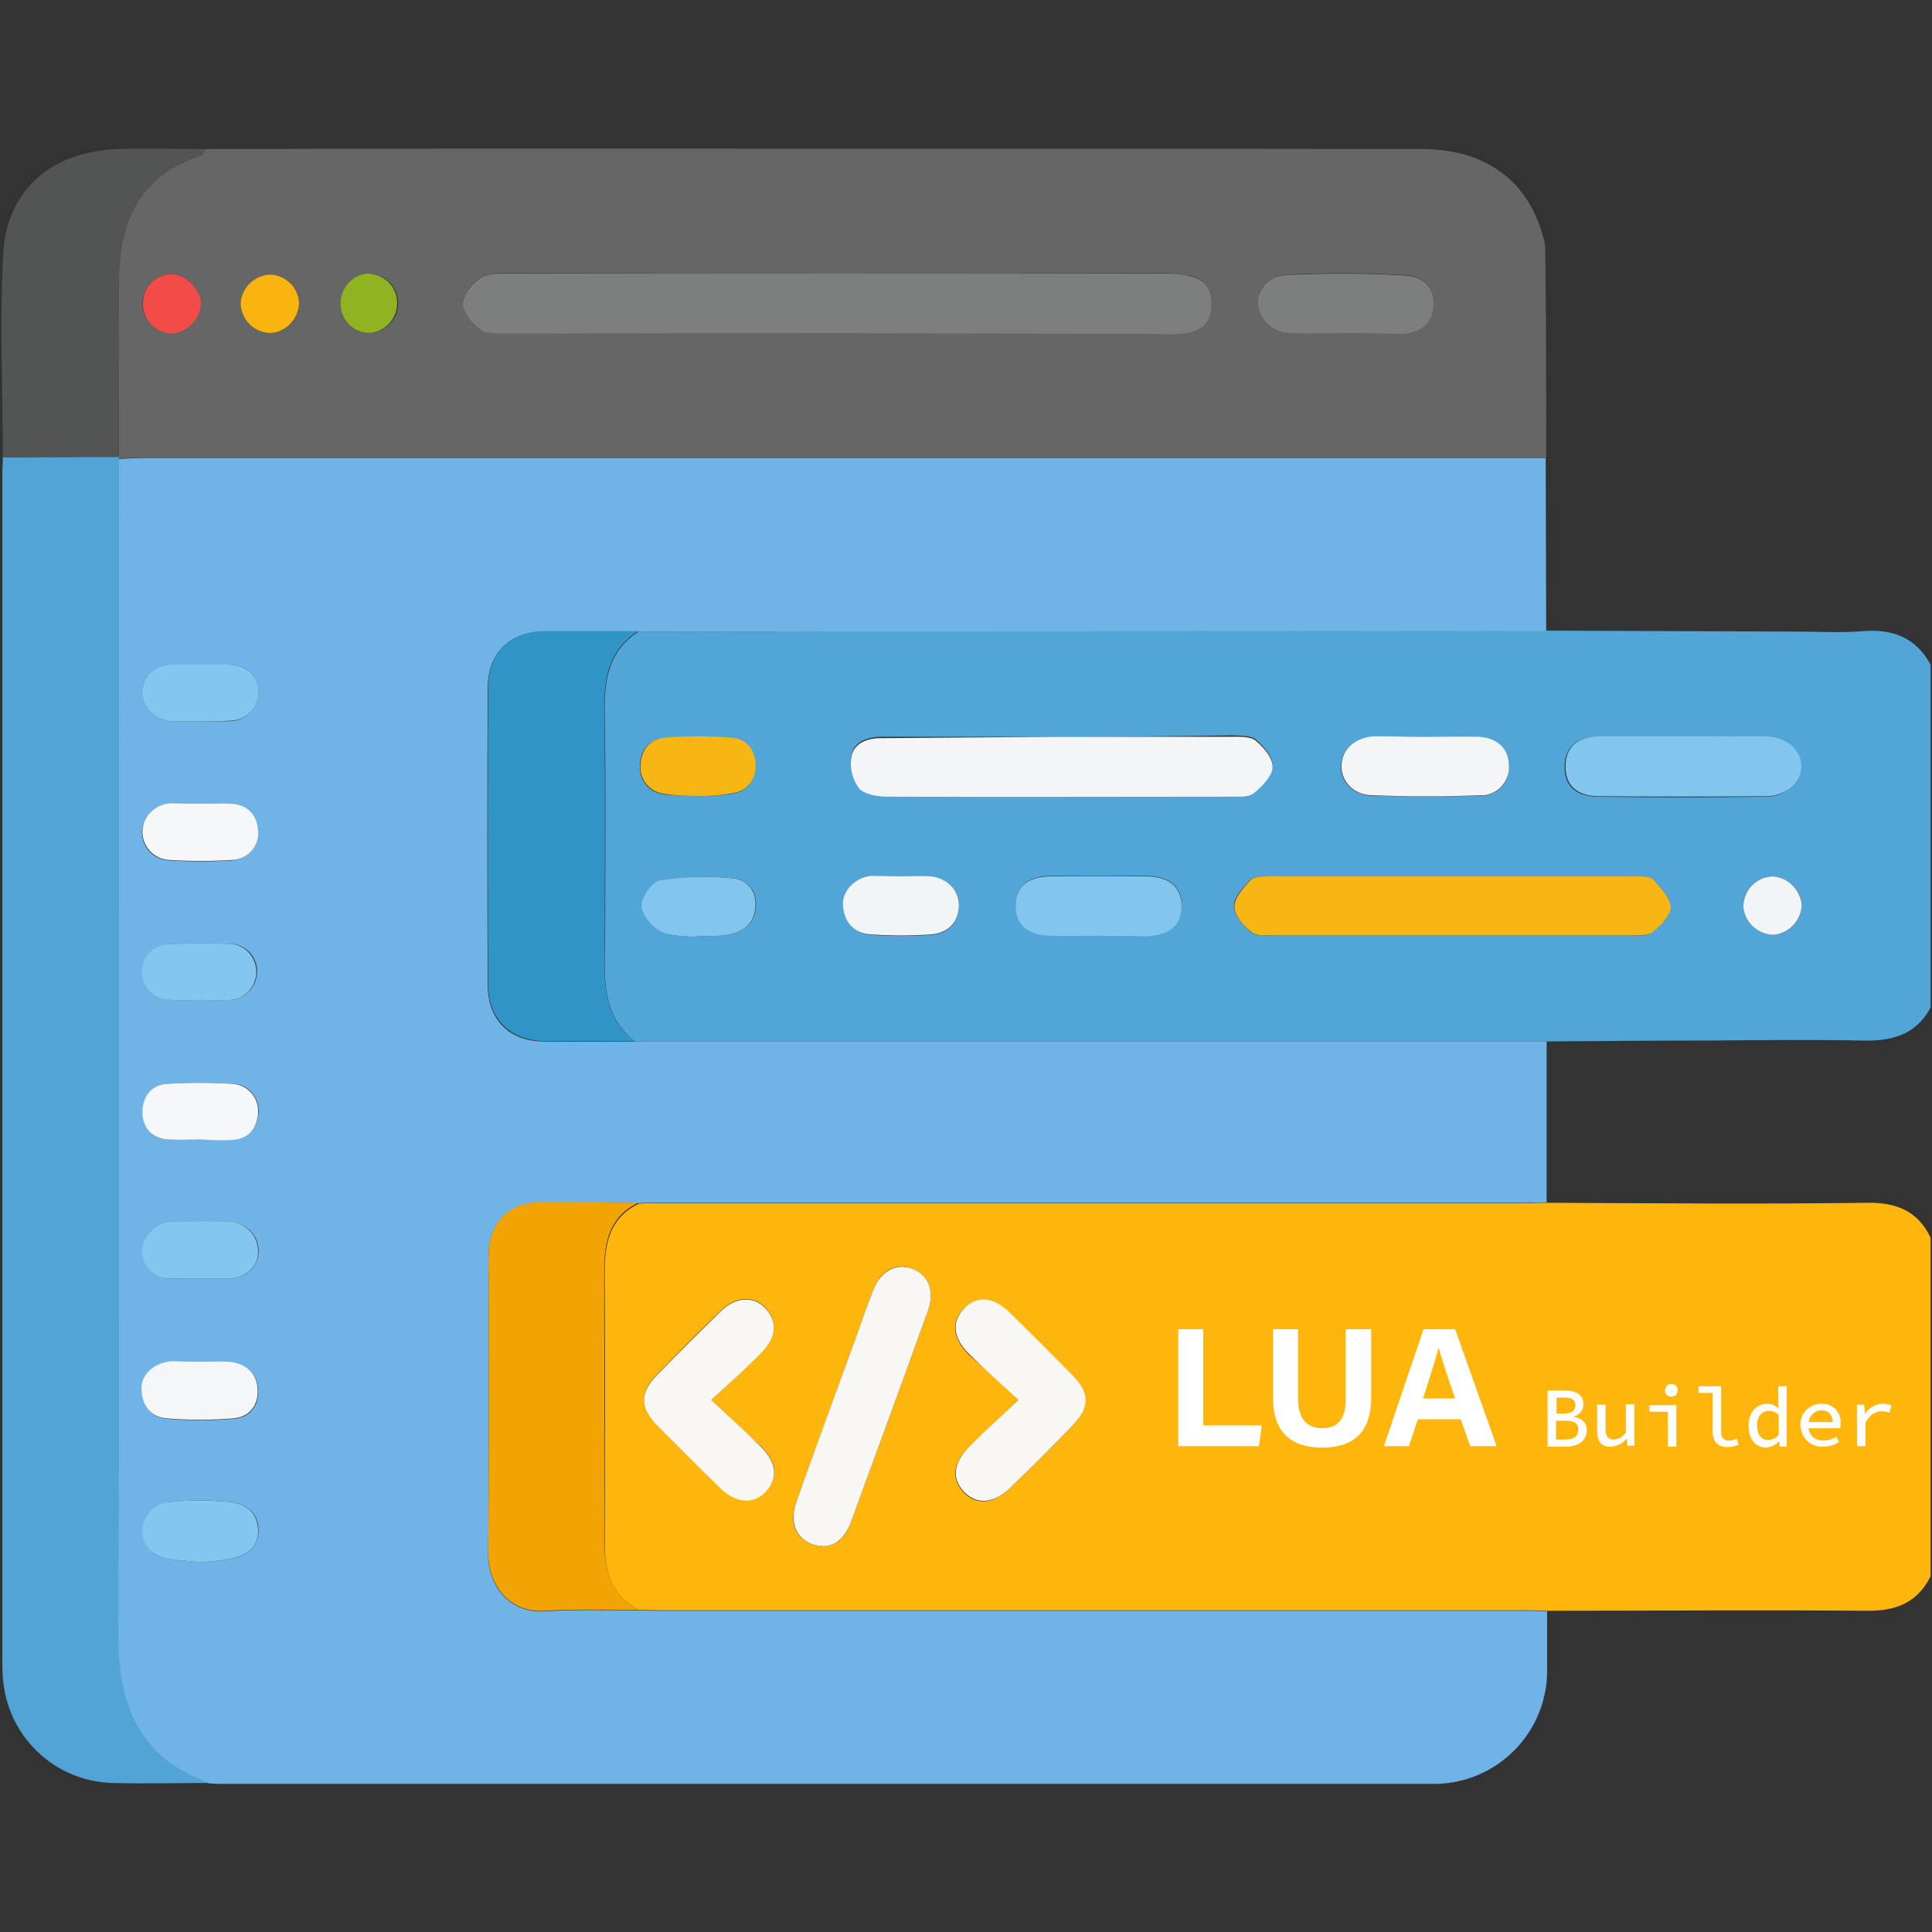 <?xml version="1.0" encoding="utf-8"?>

<svg version="1.1" id="图层_1" xmlns="http://www.w3.org/2000/svg" xmlns:xlink="http://www.w3.org/1999/xlink" x="0px" y="0px"
	 viewBox="0 0 409.6 409.6" style="enable-background:new 0 0 409.6 409.6;" xml:space="preserve">
<rect x="0" y="0" width="409.6" height="409.6" fill="#333333" stroke="none"/>
<style type="text/css">
	.st0{fill:#FEB60D;}
	.st1{fill:#52A5D7;}
	.st2{fill:#70B4E7;}
	.st3{fill:#666666;}
	.st4{fill:#52A4D7;}
	.st5{fill:#535454;}
	.st6{fill:#F2A405;}
	.st7{fill:#F8F7F4;}
	.st8{fill:#F8F7F3;}
	.st9{fill:#3194C6;}
	.st10{fill:#F8B614;}
	.st11{fill:#F3F5F7;}
	.st12{fill:#82C5ED;}
	.st13{fill:#F2F5F7;}
	.st14{fill:#F1F5F7;}
	.st15{fill:#F4F6F8;}
	.st16{fill:#83C6EE;}
	.st17{fill:#F6F7F8;}
	.st18{fill:#7D7E7E;}
	.st19{fill:#F9B410;}
	.st20{fill:#F34B47;}
	.st21{fill:#90B322;}
	.st22{fill:#FFFFFF;}
</style>
<g>
	<path class="st0" d="M409.3,334.2c-2.8,5.6-7.4,7.4-13.6,7.3c-22.6-0.2-45.1,0-67.7,0c-1.2,0-2.4-0.1-3.6-0.1H140.2
		c-1.6,0-3.2-0.1-4.8-0.1c-5.9-3-7.2-8.2-7.2-14.2c0.1-19.2,0.1-38.5,0-57.7c0-6,1.2-11.3,7.2-14.2c0.5,0,1-0.1,1.6-0.1l186.2,0
		c1.6,0,3.2-0.1,4.8-0.1c22.6,0.1,45.2,0.3,67.8,0c6.2-0.1,10.8,1.7,13.5,7.4L409.3,334.2z M174.7,327.8c2.6-0.1,4.5-1.9,5.6-4.8
		c5.5-15.1,11.1-30.2,16.5-45.3c1.4-4,0-7.4-3.3-8.7c-3.5-1.4-6.8,0.3-8.4,4.6c-1.5,3.7-2.7,7.5-4.1,11.2
		c-4.1,11.2-8.2,22.5-12.2,33.7C166.9,323.5,169.4,327.7,174.7,327.8z M150.8,296.8c3.9-3.7,7.5-6.9,10.8-10.3
		c3.1-3.1,3.2-6.5,0.7-9.2s-6.3-2.5-9.5,0.6c-4.6,4.4-9.1,9-13.5,13.5c-3.7,3.8-3.7,6.8,0,10.7c4.3,4.5,8.8,8.9,13.3,13.2
		c3.5,3.4,7.1,3.6,9.8,0.8s2.3-6.1-1.1-9.5C158,303.6,154.7,300.5,150.8,296.8L150.8,296.8z M215.9,296.8c-4,3.8-7.4,6.9-10.6,10.1
		c-3.4,3.4-3.6,6.7-1,9.5c2.6,2.7,6.2,2.5,9.5-0.6c4.6-4.4,9.1-8.9,13.5-13.5c3.7-3.8,3.7-6.9-0.1-10.7c-4.4-4.5-8.8-8.9-13.2-13.2
		c-3.4-3.3-6.8-3.6-9.5-1.1c-2.9,2.7-2.7,6.2,0.8,9.8C208.6,290.1,212,293.1,215.9,296.8L215.9,296.8z"/>
	<path class="st1" d="M327.9,133.7l53.1,0.2c4.7,0,9.3,0.3,14-0.1c6.3-0.5,11.2,1.4,14.3,7.1v72.7c-3.2,6-8.5,7.2-14.8,7
		c-10.5-0.2-21-0.1-31.5,0c-11.7,0-23.4,0.1-35.1,0.2c-7.8,0-15.7,0-23.5,0l-169.8,0c-7.4-5.9-6.4-14.1-6.3-22.1
		c0-15.7,0.2-31.4-0.1-47.1c-0.1-7.1,0.6-13.5,7.2-17.7h4L327.9,133.7z M307.8,198.3c12.6,0,25.3,0,37.9,0c1.6,0,3.6,0.2,4.6-0.7
		c1.7-1.4,3.9-3.5,3.8-5.3c0-2-2.1-4.2-3.7-5.8c-0.7-0.8-2.5-0.7-3.8-0.7c-25.9,0-51.9,0-77.8,0c-1.3,0-3.1,0-3.8,0.8
		c-1.5,1.6-3.5,3.7-3.4,5.6s2,4.1,3.6,5.4c1.1,0.9,3.3,0.7,5,0.7C282.8,198.3,295.3,198.3,307.8,198.3z M225,156.2h-37.9
		c-3,0-6,0.9-6.6,3.9c-0.4,2.4,0.2,4.8,1.6,6.7c1.2,1.4,4.1,1.8,6.2,1.8c24.3,0.1,48.7,0.1,73,0c1.6,0,3.6,0.1,4.6-0.8
		c1.7-1.4,3.8-3.5,3.9-5.4s-1.9-4.2-3.5-5.6c-1.1-0.9-3.3-0.8-5-0.9C249.2,156.1,237.1,156.2,225,156.2z M356.9,156.2
		c-6,0-12,0-18,0c-4.6,0-7.1,2.2-7.2,6.2s2.2,6.4,6.8,6.5c12,0.2,24,0.2,35.9,0c4.3,0,7.4-3,7.3-6.4s-3.4-6.3-7.8-6.3
		C368.3,156.1,362.7,156.1,356.9,156.2L356.9,156.2z M302.1,156.2c-3.6,0-7.2-0.1-10.8,0c-4.1,0.1-6.9,2.7-7,6.2
		c-0.1,3.3,2.5,6.1,6.4,6.3c7.7,0.2,15.4,0.2,23.1,0c3.3,0.1,6-2.4,6.1-5.7c0-0.3,0-0.5,0-0.8c-0.1-3.5-2.6-5.8-6.7-5.9
		C309.5,156.1,305.8,156.2,302.1,156.2L302.1,156.2z M232.6,198.4c3.5,0,6.9,0.1,10.4,0c5-0.1,7.4-2.3,7.5-6.3s-2.4-6.3-7.3-6.4
		c-6.9-0.1-13.8-0.1-20.7,0c-4.6,0.1-7.1,2.4-7.2,6.2c0,4,2.5,6.3,7.4,6.4C225.9,198.5,229.3,198.4,232.6,198.4L232.6,198.4z
		 M148.1,168.8c2.3,0,4.7-0.2,7-0.5c3.3-0.5,5.1-2.8,5-6.1s-2-5.5-5.1-5.7c-4.8-0.4-9.5-0.4-14.3,0c-3.1,0.2-5,2.7-5,5.8
		c-0.3,3.1,2,5.8,5.1,6.1C143.2,168.7,145.6,168.7,148.1,168.8L148.1,168.8z M191,185.8c-2.1-0.1-4.2-0.1-6.4,0
		c-3.5,0.4-6.2,3.3-5.9,6.4c0.4,3.5,2.5,5.7,5.9,6c4.2,0.3,8.5,0.3,12.8,0c3.3-0.3,5.7-2.2,5.9-5.9c0.2-3.3-2.1-5.9-5.9-6.4
		C195.2,185.7,193.1,185.7,191,185.8L191,185.8z M147.8,198.7v-0.3c2,0.1,4,0.1,6-0.1c3.1-0.5,5.9-1.8,6.4-5.5s-1.5-6.3-4.8-6.6
		c-5.1-0.5-10.2-0.4-15.3,0.4c-1.7,0.3-4,3.5-4,5.4s2.2,4.5,4.1,5.5C142.2,198.6,145.2,198.4,147.8,198.7z M382,191.9
		c-0.2-3.3-2.9-5.9-6.2-6.1c-3.5,0.1-6.2,3-6.2,6.5c0.3,3.3,3.1,5.8,6.4,5.9C379.2,198,381.8,195.3,382,191.9z"/>
	<path class="st2" d="M327.9,220.8c0,11.3,0,22.7,0,34.1c-1.6,0.1-3.2,0.1-4.8,0.1l-186.2,0c-0.5,0-1.1,0.1-1.6,0.1
		c-7,0-14.1-0.2-21.1-0.1c-6.3,0.1-10.3,4.1-10.6,10.5c-0.1,2.1,0,4.3,0,6.4c0,19.1,0.1,38.3-0.1,57.5c-0.1,6.2,4,12.7,12,12.2
		c6.6-0.4,13.3-0.2,19.9-0.2c1.6,0,3.2,0.1,4.8,0.1h184.2c1.2,0,2.4,0.1,3.6,0.1c0,4.1,0,8.2,0,12.4c0.1,13.2-10.4,23.9-23.5,24.2
		c-1.3,0-2.6,0-4,0H46.7c-0.8,0-1.6-0.1-2.4-0.1c-14.6-5.3-19.3-16.1-19.3-31c0.3-83.3,0.1-166.5,0.1-249.8c1.9-0.1,3.7-0.2,5.6-0.2
		h297l0.1,36.7l-188.6,0.1h-4c-6.6,0-13.3,0-19.9,0c-7.2,0-11.9,4.6-11.9,12c-0.1,21-0.1,41.9,0,62.9c0,7.4,4.6,12,11.9,12
		c6.4,0.1,12.7,0,19.1,0l169.8,0C312.2,220.8,320,220.8,327.9,220.8z M42.6,288.7c-2,0-4-0.1-6,0c-3.6,0.2-6.4,2.6-6.5,5.7
		c0,3.5,1.8,6.1,5.3,6.4c4.7,0.4,9.5,0.4,14.2,0c3.5-0.3,5.4-2.9,5.1-6.4s-2.6-5.4-6.1-5.6C46.6,288.6,44.6,288.7,42.6,288.7z
		 M42.4,331.2c2.4-0.1,4.7-0.4,7.1-0.8c3.2-0.8,5.5-2.7,5.3-6.4s-3.1-5.3-6.2-5.6c-4.1-0.4-8.2-0.4-12.3,0c-3.2,0.2-5.8,2.7-6,5.9
		c-0.2,3.2,1.9,5.5,5.1,6.1C37.7,330.9,40,330.9,42.4,331.2z M42.6,170.4c-2.1,0-4.3-0.1-6.4,0c-3.2,0-5.8,2.5-6.1,5.7
		c-0.2,3.2,2.2,6,5.4,6.3c4.6,0.3,9.3,0.3,13.9,0c3.1-0.3,5.5-3,5.2-6.2c0-0.1,0-0.2,0-0.2c-0.4-3.3-2.3-5.3-5.7-5.5
		C46.8,170.3,44.7,170.4,42.6,170.4L42.6,170.4z M42.6,241.6L42.6,241.6c2.1,0,4.2,0.1,6.4,0c3.4-0.2,5.4-2.2,5.8-5.4
		c0.4-3.1-1.8-6-4.9-6.4c-0.1,0-0.2,0-0.3,0c-4.8-0.3-9.5-0.3-14.3,0c-3.4,0.3-5.1,3-5,6.2s2,5.5,5.5,5.6
		C38,241.7,40.3,241.6,42.6,241.6L42.6,241.6z M42.6,212c2.1,0,4.2,0.1,6.4,0c3.3-0.3,5.7-3.2,5.5-6.5c-0.2-2.8-2.4-5.1-5.2-5.4
		c-4.4-0.1-8.8-0.1-13.1,0c-3.2,0-5.9,2.6-5.9,5.8c-0.1,3.3,2.4,5.9,6.1,6.1C38.3,212.1,40.4,212,42.6,212L42.6,212z M42.2,152.9
		c2.1,0,4.3,0.1,6.4,0c3.4,0,6.1-2.7,6.2-6.1c0-0.1,0-0.2,0-0.4c-0.1-3.2-2.7-5.5-6.4-5.5c-4,0-8,0-12,0c-3.3-0.1-6.1,2.4-6.3,5.7
		c0,0,0,0,0,0.1c-0.1,3,2.8,6,6.1,6.2C38.2,153,40.2,152.9,42.2,152.9L42.2,152.9z M42.2,271.1c2.1,0,4.2,0,6.4,0
		c3.4-0.1,6-2.4,6.2-5.4c0.3-3.3-2.2-6.3-5.5-6.5c-0.2,0-0.3,0-0.5,0c-4.2-0.2-8.5-0.1-12.7,0c-2.9,0.1-5.9,3.3-5.9,6
		c0,3.3,2.8,6,6.1,5.9c0,0,0,0,0.1,0C38.2,271.1,40.2,271.1,42.2,271.1L42.2,271.1z"/>
	<path class="st3" d="M327.8,97h-297c-1.9,0-3.7,0.1-5.6,0.2v-0.3c0-12.6-0.2-25.2,0-37.8c0.2-11.8,4-21.8,17.5-26.2
		c0.4-0.1,0.5-0.8,0.8-1.3c18.3,0,36.7-0.1,55-0.1c67.7,0,135.3,0,203,0.1c13.2,0,22.4,6.6,25.6,18.4c0.3,0.9,0.5,1.8,0.5,2.7
		C327.8,67.5,327.8,82.3,327.8,97z M177.8,70.7h67.8c1.9,0.1,3.7,0.1,5.6-0.1c2.9-0.5,5.3-1.9,5.6-5.2c0.4-3.4-0.7-6.1-4.4-6.9
		c-1.4-0.3-2.9-0.5-4.3-0.6c-46.9,0-93.8,0-140.8,0c-1.9,0-4.3,0.1-5.7,1.1c-1.7,1.2-3.5,3.6-3.5,5.4c0,1.8,2,4.1,3.7,5.3
		c1.3,1,3.5,0.8,5.4,0.9C130.7,70.7,154.2,70.7,177.8,70.7z M285.3,70.7c3.7,0,7.5,0,11.2,0c4.5,0,7-2,7.4-5.6
		c0.4-3.6-1.5-6.5-6.1-6.8c-8.4-0.5-16.7-0.5-25.1-0.1c-3.4,0.1-6.1,2.9-6,6.3c0,0.1,0,0.3,0,0.4c0.6,3.4,3.5,5.9,7,5.8
		C277.5,70.8,281.4,70.7,285.3,70.7z M63.4,64.3c-0.1-3.3-2.8-6-6.2-6.1c-3.3,0.2-6,2.8-6.2,6.1c0.1,3.5,2.9,6.3,6.4,6.3
		C60.8,70.4,63.4,67.6,63.4,64.3z M36.4,58.1c-3.5,0-6.2,2.9-6.2,6.3c0,3.3,2.6,6,5.9,6.2c3.4-0.1,6.2-2.8,6.4-6.3
		C42.6,61.4,39.4,58.1,36.4,58.1L36.4,58.1z M72.2,64.1c-0.2,3.4,2.3,6.3,5.7,6.5c0.1,0,0.2,0,0.2,0c3.5,0,6.3-2.8,6.3-6.3
		c0-3.5-2.8-6.3-6.3-6.3C75.2,57.9,72.3,60.8,72.2,64.1L72.2,64.1z"/>
	<path class="st4" d="M25.2,97.2c0,83.3,0.2,166.5-0.1,249.8c0,14.9,4.7,25.8,19.3,31c-6.9,0-13.8,0.2-20.7,0
		c-12.4-0.4-22.4-10.2-23.1-22.6c-0.1-1.1-0.1-2.1-0.1-3.2c0-83.9,0-167.8,0-251.7c0-1.2,0.1-2.4,0.1-3.6l24.6-0.1L25.2,97.2z"/>
	<path class="st5" d="M25.2,96.9L0.6,97c0-14.5-0.7-29,0.1-43.4c0.6-11.2,8-21.3,24.1-22c6.2-0.2,12.5,0,18.7,0
		c-0.3,0.4-0.4,1.1-0.8,1.3c-13.5,4.4-17.3,14.4-17.5,26.2C25.1,71.7,25.2,84.3,25.2,96.9z"/>
	<path class="st6" d="M135.4,341.3c-6.6,0-13.3-0.2-19.9,0.2c-8,0.5-12-6-12-12.2c0.2-19.2,0.1-38.3,0.1-57.5c0-2.1-0.1-4.3,0-6.4
		c0.3-6.3,4.3-10.4,10.6-10.5c7-0.1,14.1,0.1,21.1,0.1c-6,2.9-7.2,8.2-7.2,14.2c0,19.2,0.1,38.5,0,57.7
		C128.2,333.1,129.5,338.3,135.4,341.3z"/>
	<path class="st7" d="M174.7,327.8c-5.2-0.1-7.7-4.3-5.9-9.3c4-11.3,8.1-22.5,12.2-33.7c1.4-3.8,2.6-7.5,4.1-11.2
		c1.6-4.2,4.9-5.9,8.4-4.6c3.3,1.3,4.7,4.7,3.3,8.7c-5.4,15.1-11,30.2-16.5,45.3C179.1,325.9,177.3,327.7,174.7,327.8z"/>
	<path class="st8" d="M150.8,296.8c3.9,3.7,7.3,6.7,10.5,9.9c3.4,3.4,3.7,6.7,1.1,9.5c-2.6,2.8-6.4,2.6-9.8-0.8
		c-4.5-4.3-8.9-8.8-13.3-13.2c-3.7-3.9-3.7-6.9,0-10.7c4.5-4.6,9-9.1,13.5-13.5c3.2-3.1,7-3.3,9.5-0.6s2.4,6-0.7,9.2
		C158.3,290,154.7,293.2,150.8,296.8z"/>
	<path class="st8" d="M215.9,296.8c-3.9-3.6-7.3-6.6-10.5-9.8c-3.5-3.5-3.7-7-0.8-9.8c2.7-2.6,6.1-2.2,9.5,1.1
		c4.5,4.4,8.9,8.8,13.2,13.2c3.8,3.8,3.8,6.9,0.1,10.7c-4.4,4.6-8.9,9.1-13.5,13.5c-3.3,3.1-6.9,3.3-9.5,0.6s-2.4-6.1,1-9.5
		C208.5,303.6,211.9,300.6,215.9,296.8z"/>
	<path class="st9" d="M134.5,220.7c-6.4,0-12.7,0.1-19.1,0c-7.3-0.1-11.9-4.7-11.9-12c-0.1-21-0.1-41.9,0-62.9c0-7.3,4.7-12,11.9-12
		c6.6,0,13.3,0,19.9,0c-6.6,4.2-7.3,10.6-7.2,17.7c0.3,15.7,0.1,31.4,0.1,47.1C128.2,206.6,127.1,214.9,134.5,220.7z"/>
	<path class="st10" d="M307.8,198.3c-12.5,0-25,0-37.5,0c-1.7,0-3.9,0.2-5-0.7c-1.7-1.3-3.6-3.5-3.6-5.4s1.9-4,3.4-5.6
		c0.7-0.8,2.5-0.8,3.8-0.8c25.9,0,51.9,0,77.8,0c1.3,0,3.1-0.1,3.8,0.7c1.6,1.7,3.6,3.9,3.7,5.8c0,1.8-2.1,3.9-3.8,5.3
		c-1,0.8-3,0.7-4.6,0.7C333.1,198.3,320.5,198.3,307.8,198.3z"/>
	<path class="st11" d="M225,156.2c12.1,0,24.2,0,36.3,0c1.7,0,3.9-0.1,5,0.9c1.7,1.4,3.6,3.7,3.5,5.6s-2.2,4-3.9,5.4
		c-1,0.9-3,0.8-4.6,0.8c-24.3,0-48.7,0.1-73,0c-2.1,0-5-0.4-6.2-1.8c-1.4-1.9-2-4.4-1.6-6.7c0.6-3,3.6-4,6.6-3.9L225,156.2z"/>
	<path class="st12" d="M356.9,156.1c5.7,0,11.4,0,17.2,0c4.4,0,7.8,2.8,7.8,6.3s-3.1,6.3-7.3,6.4c-12,0.1-24,0.1-35.9,0
		c-4.6-0.1-6.9-2.5-6.8-6.5s2.6-6.1,7.2-6.2C344.9,156.1,350.9,156.1,356.9,156.1z"/>
	<path class="st11" d="M302.1,156.2c3.7,0,7.4-0.1,11.1,0c4.1,0.1,6.6,2.4,6.7,5.9c0.3,3.2-2,6.1-5.2,6.5c-0.3,0-0.5,0-0.8,0
		c-7.7,0.3-15.4,0.3-23.1,0c-3.9-0.1-6.5-3-6.4-6.3c0.1-3.5,2.9-6,7-6.2C294.9,156.1,298.5,156.2,302.1,156.2z"/>
	<path class="st12" d="M232.6,198.4c-3.3,0-6.6,0.1-9.9,0c-4.9-0.1-7.5-2.5-7.4-6.4c0-3.8,2.5-6.1,7.2-6.2c6.9-0.1,13.8-0.1,20.7,0
		c4.9,0.1,7.3,2.4,7.3,6.4s-2.5,6.1-7.5,6.3C239.5,198.5,236,198.4,232.6,198.4z"/>
	<path class="st10" d="M148.1,168.8c-2.5-0.1-4.9-0.1-7.2-0.5c-3.1-0.3-5.4-3-5.1-6.1c0.1-3.1,1.9-5.5,5-5.8c4.8-0.4,9.5-0.4,14.3,0
		c3.1,0.2,5,2.5,5.1,5.7s-1.7,5.6-5,6.1C152.8,168.6,150.4,168.8,148.1,168.8z"/>
	<path class="st13" d="M191,185.8c2.1-0.1,4.3-0.1,6.4,0c3.7,0.5,6,3.1,5.9,6.4c-0.2,3.7-2.6,5.6-5.9,5.9c-4.2,0.3-8.5,0.3-12.8,0
		c-3.5-0.2-5.6-2.5-5.9-6c-0.3-3,2.4-6,5.9-6.4C186.7,185.7,188.8,185.7,191,185.8z"/>
	<path class="st12" d="M147.8,198.7c-2.6-0.3-5.5-0.1-7.7-1.2c-1.9-1-4.1-3.6-4.1-5.5s2.3-5.1,4-5.4c5.1-0.8,10.2-0.9,15.3-0.4
		c3.3,0.3,5.3,2.9,4.8,6.6s-3.2,5-6.4,5.5c-2,0.2-4,0.2-6,0.1L147.8,198.7z"/>
	<path class="st14" d="M382,191.9c-0.2,3.3-2.7,6-6,6.3c-3.3-0.1-6.1-2.6-6.4-5.9c0-3.5,2.7-6.4,6.2-6.5
		C379.1,186,381.7,188.6,382,191.9z"/>
	<path class="st15" d="M42.6,288.7c2,0,4-0.1,5.9,0c3.5,0.3,5.8,2.1,6.1,5.6s-1.6,6.1-5.1,6.4c-4.7,0.4-9.5,0.4-14.2,0
		c-3.5-0.3-5.3-2.9-5.3-6.4c0-3.1,2.9-5.5,6.5-5.7C38.7,288.6,40.7,288.7,42.6,288.7z"/>
	<path class="st16" d="M42.4,331.2c-2.4-0.3-4.8-0.3-7.1-0.8c-3.2-0.7-5.4-3-5.1-6.1c0.2-3.2,2.8-5.8,6-5.9c4.1-0.4,8.2-0.4,12.3,0
		c3.1,0.3,5.9,1.8,6.2,5.6s-2.1,5.6-5.3,6.4C47.1,330.8,44.7,331.1,42.4,331.2z"/>
	<path class="st17" d="M42.6,170.4c2.1,0,4.2-0.1,6.4,0c3.4,0.2,5.4,2.2,5.7,5.5c0.4,3.1-1.8,6-5,6.4c-0.1,0-0.2,0-0.2,0
		c-4.6,0.3-9.3,0.3-13.9,0c-3.2-0.3-5.6-3.1-5.4-6.3c0.2-3.2,2.9-5.6,6.1-5.7C38.3,170.3,40.4,170.4,42.6,170.4z"/>
	<path class="st17" d="M42.5,241.6c-2.3,0-4.5,0.1-6.8,0c-3.5-0.2-5.4-2.5-5.5-5.6s1.6-5.9,5-6.2c4.8-0.3,9.5-0.3,14.3,0
		c3.1,0.3,5.5,3,5.2,6.2c0,0.1,0,0.2,0,0.3c-0.4,3.3-2.3,5.3-5.8,5.4C46.8,241.8,44.7,241.7,42.5,241.6L42.5,241.6z"/>
	<path class="st16" d="M42.6,212c-2.1,0-4.3,0.1-6.4,0c-3.7-0.2-6.2-2.8-6.1-6.1c0-3.2,2.7-5.8,5.9-5.8c4.4-0.1,8.8-0.1,13.1,0
		c3.3,0.4,5.6,3.4,5.2,6.7c-0.4,2.8-2.6,5-5.4,5.2C46.8,212.1,44.7,212,42.6,212z"/>
	<path class="st16" d="M42.2,152.9c-2,0-4,0.1-6,0c-3.3-0.2-6.2-3.1-6.1-6.2c0.1-3.3,2.9-5.9,6.2-5.8c0,0,0,0,0.1,0c4,0,8,0,12,0
		c3.7,0,6.4,2.4,6.4,5.5c0.2,3.4-2.4,6.2-5.8,6.4c-0.1,0-0.2,0-0.4,0C46.4,153,44.3,152.9,42.2,152.9z"/>
	<path class="st16" d="M42.2,271.1c-2,0-4,0-6,0c-3.3,0.1-6.1-2.6-6.1-5.9c0,0,0,0,0-0.1c0-2.7,3-5.9,5.9-6c4.2-0.1,8.5-0.2,12.7,0
		c3.3,0,6,2.8,6,6.1c0,0.2,0,0.3,0,0.5c-0.1,3-2.8,5.3-6.2,5.4C46.4,271.1,44.3,271.1,42.2,271.1z"/>
	<path class="st18" d="M177.8,70.7c-23.5,0-47.1,0-70.6,0c-1.8,0-4.1,0.1-5.4-0.9c-1.7-1.2-3.6-3.5-3.7-5.3c0-1.8,1.8-4.2,3.5-5.4
		c1.4-1.1,3.8-1.1,5.7-1.1c46.9-0.1,93.9-0.1,140.8,0c1.4,0,2.9,0.2,4.3,0.6c3.7,0.8,4.8,3.4,4.4,6.9c-0.4,3.5-2.7,4.7-5.6,5.2
		c-1.9,0.2-3.7,0.2-5.6,0.1L177.8,70.7z"/>
	<path class="st18" d="M285.3,70.7c-3.9,0-7.7,0.1-11.6,0c-3.5,0-6.4-2.4-7-5.8c-0.3-3.4,2.2-6.3,5.6-6.6c0.1,0,0.3,0,0.4,0
		c8.4-0.4,16.7-0.4,25.1,0.1c4.6,0.3,6.5,3.1,6.1,6.8c-0.4,3.7-3,5.6-7.4,5.6C292.7,70.7,289,70.7,285.3,70.7z"/>
	<path class="st19" d="M63.4,64.3c-0.1,3.3-2.7,6.1-6,6.3c-3.5,0-6.3-2.8-6.4-6.3c0.2-3.3,2.9-5.9,6.2-6.1
		C60.6,58.3,63.3,61,63.4,64.3z"/>
	<path class="st20" d="M36.5,58.1c2.9,0.1,6.1,3.3,6.1,6.3c-0.2,3.4-3,6.2-6.4,6.3c-3.5-0.2-6.1-3.2-5.9-6.6
		C30.4,60.7,33.1,58.1,36.5,58.1L36.5,58.1z"/>
	<path class="st21" d="M72.2,64.1c0.1-3.3,2.9-6.2,6-6.1c3.5,0.2,6.2,3.1,6,6.6c-0.2,3.3-2.8,5.9-6.1,6c-3.4-0.1-6-3-5.9-6.3
		C72.2,64.2,72.2,64.2,72.2,64.1z"/>
	<path class="st22" d="M249.7,281.8h5.4v20.4h12.4l-0.6,4.4h-17.1V281.8z"/>
	<path class="st22" d="M275.2,281.8v14.8c0,4.8,2.5,6.2,5.1,6.2c3.1,0,5-1.7,5-6.2v-14.8h5.4v14.5c0,8.5-5,10.6-10.4,10.6
		s-10.4-2.2-10.4-10.5v-14.6H275.2z"/>
	<path class="st22" d="M300.6,300.9l-1.9,5.7h-5.3l8.4-24.8h6.7l8.8,24.8h-5.6l-2-5.7H300.6z M308.5,296.5
		c-1.8-5.2-2.9-8.6-3.5-10.8l0,0c-0.6,2.4-1.9,6.3-3.3,10.8H308.5z"/>
	<path class="st22" d="M328.1,294.8h3.5c2.4,0,4.1,0.8,4.1,2.9c0,1.2-0.8,2.3-2,2.6v0.1c1.7,0.3,2.7,1.2,2.7,2.8
		c0,2.3-1.8,3.5-4.5,3.5h-3.8L328.1,294.8z M331.4,299.7c1.8,0,2.6-0.6,2.6-1.8s-0.8-1.6-2.5-1.6h-1.5v3.4H331.4z M331.7,305.2
		c1.9,0,2.9-0.6,2.9-2.1s-1-1.9-2.9-1.9h-1.8v4L331.7,305.2z"/>
	<path class="st22" d="M338.6,303.3v-5.5h1.8v5.2c0,1.5,0.5,2.2,1.8,2.2c1-0.1,1.9-0.6,2.5-1.5v-6h1.8v8.8H345l-0.1-1.5h-0.1
		c-0.7,1-1.9,1.6-3.2,1.7C339.5,306.8,338.6,305.6,338.6,303.3z"/>
	<path class="st22" d="M353.6,299.3h-3.9v-1.4h5.7v8.8h-1.8L353.6,299.3z M353,294.8c0-0.7,0.5-1.4,1.3-1.4c0.7,0,1.4,0.5,1.4,1.3
		c0,0.7-0.5,1.4-1.3,1.4c0,0-0.1,0-0.1,0c-0.7,0-1.3-0.5-1.3-1.1C353,294.9,353,294.9,353,294.8L353,294.8z"/>
	<path class="st22" d="M363.1,303.5v-8.2h-3v-1.4h4.8v9.8c-0.1,0.8,0.5,1.6,1.3,1.7c0.1,0,0.2,0,0.4,0c0.5,0,1.1-0.1,1.6-0.4
		l0.4,1.3c-0.8,0.3-1.6,0.5-2.4,0.5C364.2,306.8,363.1,305.6,363.1,303.5z"/>
	<path class="st22" d="M370.7,302.2c0-2.9,1.9-4.6,3.9-4.6c1,0,1.9,0.4,2.5,1.1l0,0l-0.1-1.5v-3.3h1.8v12.8h-1.5l-0.1-1.1h-0.1
		c-0.7,0.8-1.7,1.2-2.8,1.3C372.2,306.8,370.7,305.2,370.7,302.2z M377.1,304.2V300c-0.5-0.6-1.3-0.9-2.1-0.9
		c-1.4,0-2.5,1.2-2.5,3.1s0.9,3.1,2.3,3.1C375.7,305.3,376.6,304.9,377.1,304.2L377.1,304.2z"/>
	<path class="st22" d="M381.7,302.2c-0.1-2.5,1.8-4.5,4.3-4.6c0.1,0,0.2,0,0.2,0c2.1-0.1,3.9,1.5,4,3.6c0,0.2,0,0.4,0,0.6
		c0,0.3,0,0.7-0.1,1h-7.2v-1.3h6.1l-0.4,0.4c0-1.9-0.9-2.9-2.4-2.9s-2.8,1.1-2.8,3.2c-0.1,1.7,1.1,3.1,2.8,3.2c0.2,0,0.3,0,0.5,0
		c0.9,0,1.8-0.3,2.6-0.8l0.6,1.1c-1,0.7-2.2,1-3.4,1c-2.5,0.1-4.6-1.7-4.7-4.2C381.6,302.5,381.6,302.4,381.7,302.2z"/>
	<path class="st22" d="M393.7,297.8h1.5l0.2,2l0,0c0.8-1.4,2.3-2.2,3.9-2.2c0.6,0,1.2,0.1,1.7,0.4l-0.4,1.5
		c-0.5-0.2-1.1-0.3-1.6-0.3c-1.3,0-2.5,0.6-3.5,2.4v5h-1.8L393.7,297.8z"/>
</g>
</svg>
